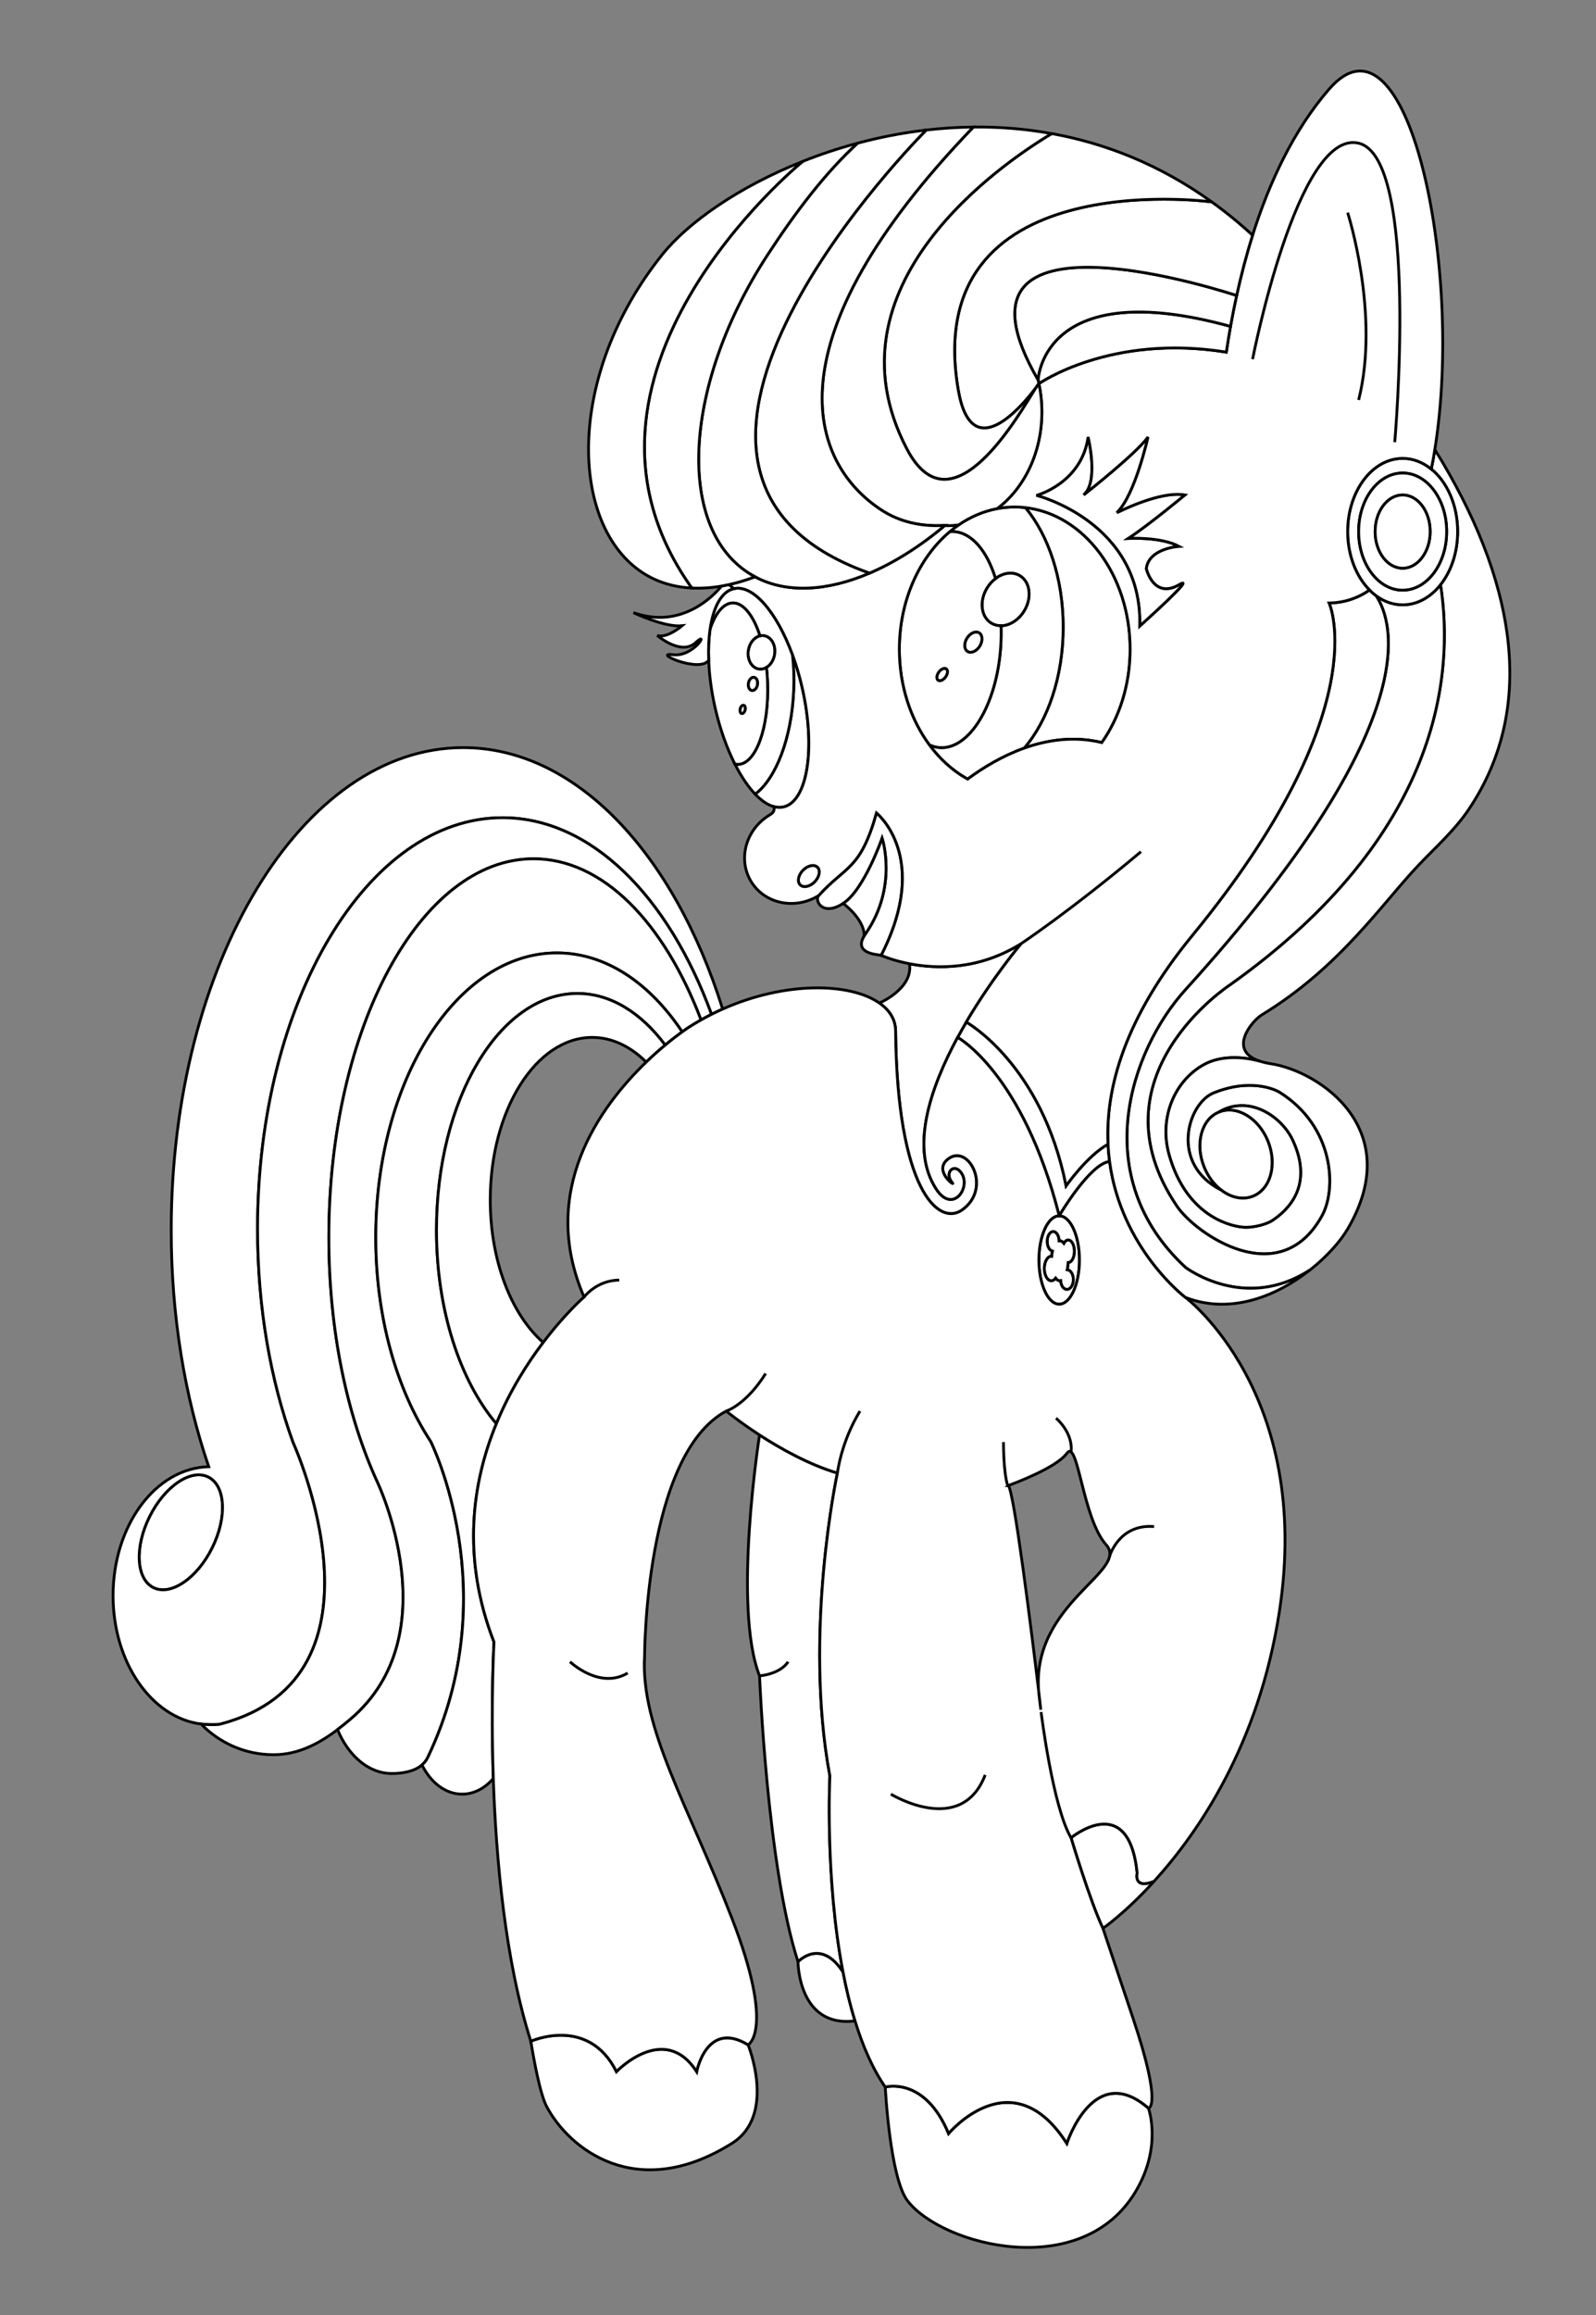 <?xml version="1.0" encoding="utf-8"?>
<!-- Generator: Adobe Illustrator 15.0.0, SVG Export Plug-In . SVG Version: 6.00 Build 0)  -->
<!DOCTYPE svg PUBLIC "-//W3C//DTD SVG 1.1//EN" "http://www.w3.org/Graphics/SVG/1.1/DTD/svg11.dtd">
<svg version="1.1" id="abc" xmlns="http://www.w3.org/2000/svg" xmlns:xlink="http://www.w3.org/1999/xlink" x="0px" y="0px"
	 width="567px" height="822px" viewBox="0 0 567 822" enable-background="new 0 0 567 822" xml:space="preserve">
<rect x="0" y="0" width="567" height="822" fill="#808080" stroke="none"/>
<title>Cororing pony</title>
<desc>Vector coloring pony</desc>
<g id="ZONE">
	<path fill="#FFFFFF" stroke="#000000" d="M410,667.95c-10.279,11.3-18.17,16.7-18.17,16.7c-4.53-9.44-11.33-32.15-11.33-32.15
		s20.5-17,23.5,12.5C404,665,402.5,670.91,410,667.95z"/>
	<path fill="#FFFFFF" stroke="#000000" d="M283.5,696.5c0,0,8.04-8.66,15.99,3.61c1.14,5.947,2.539,11.817,4.27,17.397
		C283.5,720.04,283.5,696.5,283.5,696.5z"/>
	<path fill="#FFFFFF" stroke="#000000" d="M269.84,595c-9.66-24.5,0-85.52,0-85.52c7.41,4.81,17.471,10.46,27.66,13.52
		c0,0-12.17,56.53-2.67,107.53c0,0-1.801,36,4.66,69.58c-7.95-12.271-15.99-3.61-15.99-3.61C272.5,662.5,269.84,595,269.84,595z"/>
	<path fill="#FFFFFF" stroke="#000000" d="M314.5,741c0,0,14-4,22.5,16.5c0,0,22.5-27,42,3.5c0,0,9.5-29.5,29-12.5
		c0,0,5,13.5-4.5,29.5c-19.07,32.13-68.471,19.43-81,3.5C316.12,773.39,314.5,741,314.5,741z"/>
	<path fill="#FFFFFF" stroke="#000000" d="M188.58,724.73c0,0,20.42-9.23,30.42,10.77c0,0,17-17.8,28.5,0c0,0,3.54-18.5,18.27-9.5
		c0,0,10.23,25-5.77,35c-34.01,21.26-57.95,1.75-65.79-13.08C191.84,743.44,189.6,731.01,188.58,724.73z"/>
	<path fill="#FFFFFF" stroke="#000000" d="M75.39,549.57c-5.38,10.85-14.74,17.17-20.89,14.107c-6.16-3.05-6.78-14.33-1.39-25.18
		c5.39-10.85,14.74-17.17,20.89-14.11C80.16,527.44,80.78,538.72,75.39,549.57z"/>
	<path fill="#FFFFFF" stroke="#000000" d="M40.17,566.53c0-25,15.15-45.313,33.98-45.79c-8.48-24.82-13.32-53.49-13.32-84.01
		c0-94.603,46.43-171.292,103.7-171.292c40.15,0,74.97,37.7,92.2,92.831c-1.33,0.579-2.65,1.21-3.96,1.869
		c-15.3-41.869-42.83-69.81-74.25-69.81c-48.06,0-87.02,65.37-87.02,146c0,27.74,4.61,53.68,12.62,75.77
		c0,0,37.91,83.053-25.61,99.98c-1.18,0.31-2.43,0.25-3.68,0.25c-1.15,0-2.28-0.07-3.4-0.22C53.88,609.85,40.17,590.31,40.17,566.53
		z M74,524.39c-6.15-3.06-15.5,3.263-20.89,14.11c-5.39,10.85-4.77,22.13,1.39,25.18c6.15,3.063,15.51-3.26,20.89-14.107
		C80.78,538.72,80.16,527.44,74,524.39z"/>
	<path fill="#FFFFFF" stroke="#000000" d="M74.83,612.33c1.25,0,2.5,0.06,3.68-0.25c63.52-16.93,25.61-99.98,25.61-99.98
		c-8.01-22.09-12.62-48.027-12.62-75.77c0-80.63,38.96-146,87.02-146c31.42,0,58.95,27.94,74.25,69.81
		c-1.25,0.631-2.49,1.29-3.72,1.99c-13.15-34.6-34.91-57.22-59.52-57.22c-40.15,0-72.7,60.17-72.7,134.38
		c0,33.15,6.5,63.5,17.27,86.94c0,0,25.85,54.077-9.62,84.18c-1.49,1.26-3.01,2.5-4.57,3.68c-6.6,4.98-13.94,8.91-22.74,8.91
		c-10.06,0-19.17-4.16-25.74-10.89C72.55,612.26,73.68,612.33,74.83,612.33z"/>
	<path fill="#FFFFFF" stroke="#000000" d="M139.17,629.67c-8.21,0-15.38-6.26-19.26-15.58c1.56-1.18,3.08-2.42,4.57-3.68
		c35.47-30.103,9.62-84.18,9.62-84.18c-10.77-23.44-17.27-53.79-17.27-86.94c0-74.21,32.55-134.38,72.7-134.38
		c24.61,0,46.37,22.62,59.52,57.22c-1.42,0.79-2.83,1.64-4.22,2.53c0,0-0.92,0.58-2.48,1.7c-11.55-17.37-27.23-28.03-44.49-28.03
		c-35.54,0-64.36,45.22-64.36,101c0,28.438,7.49,54.13,19.54,72.479c0,0,26.9,53.62-1.07,112.16c-0.51,1.07-1.21,1.94-2.06,2.66
		C147.12,629.02,142.83,629.67,139.17,629.67z"/>
	<path fill="#FFFFFF" stroke="#000000" d="M155.07,436.73c0,28.42,8.41,53.527,21.28,68.737c-8.51,20.67-12.54,47.34-0.85,77.53
		c0,0-1.19,20.69-0.25,48.45c-3,3.46-6.86,5.55-11.08,5.55c-5.92,0-11.14-4.1-14.26-10.37c0.85-0.72,1.55-1.59,2.06-2.66
		c27.97-58.54,1.07-112.16,1.07-112.16c-12.05-18.35-19.54-44.038-19.54-72.479c0-55.78,28.82-101,64.36-101
		c17.26,0,32.94,10.66,44.49,28.03c-1.5,1.08-3.58,2.66-6.03,4.7c-8.55-11.471-19.4-18.33-31.2-18.33
		C177.48,352.73,155.07,390.34,155.07,436.73z"/>
	<path fill="#FFFFFF" stroke="#000000" d="M174.17,426.03c0,21.81,7.6,40.8,18.81,50.607c-5.62,7.41-11.84,17.17-16.63,28.83
		c-12.87-15.21-21.28-40.317-21.28-68.737c0-46.393,22.41-84,50.05-84c11.8,0,22.65,6.859,31.2,18.329
		c-2.04,1.681-4.33,3.7-6.74,6.03c-5.57-5.55-12.15-8.76-19.2-8.76C190.38,368.33,174.17,394.16,174.17,426.03z"/>
	<path fill="#FFFFFF" stroke="#000000" d="M373.5,454.75c-1.391,0-2.51-1.96-2.51-4.38c0-2.41,1.119-4.37,2.51-4.37
		c0.029,0,0.05,0,0.08,0.01c0.061-0.64,0.16-1.24,0.279-1.8c-1.039-0.229-1.841-1.7-1.841-3.47c0-1.94,0.962-3.51,2.142-3.51
		c1.13,0,2.06,1.447,2.119,3.287c0.069-0.01,0.148-0.02,0.221-0.02c0.52,0,1.02,0.32,1.45,0.89c0.398-0.72,0.938-1.157,1.55-1.157
		c1.22,0,2.21,1.8,2.21,4.02s-0.99,4.02-2.21,4.02h-0.01c-0.04,0.9-0.142,1.75-0.301,2.521c1.198,0.11,2.141,1.65,2.141,3.51
		c0,1.95-1.021,3.521-2.29,3.521c-1.17,0-2.14-1.353-2.271-3.103c-0.09,0.021-0.181,0.03-0.271,0.03c-0.53,0-1.03-0.33-1.47-0.91
		C374.609,454.41,374.07,454.75,373.5,454.75z"/>
	<path fill="#FFFFFF" stroke="#000000" d="M372.02,440.74c0,1.77,0.802,3.24,1.843,3.47c-0.12,0.56-0.222,1.16-0.28,1.8
		c-0.03-0.01-0.05-0.01-0.08-0.01c-1.39,0-2.51,1.96-2.51,4.37c0,2.42,1.12,4.38,2.51,4.38c0.569,0,1.11-0.34,1.53-0.91
		c0.438,0.58,0.938,0.91,1.47,0.91c0.09,0,0.181-0.01,0.271-0.03c0.131,1.75,1.101,3.103,2.271,3.103c1.271,0,2.29-1.57,2.29-3.521
		c0-1.857-0.939-3.397-2.141-3.51c0.16-0.771,0.261-1.62,0.301-2.521h0.01c1.221,0,2.21-1.8,2.21-4.02s-0.989-4.021-2.21-4.021
		c-0.609,0-1.149,0.439-1.55,1.159c-0.431-0.567-0.931-0.89-1.45-0.89c-0.07,0-0.149,0.01-0.22,0.02
		c-0.063-1.84-0.99-3.289-2.12-3.289C372.98,437.23,372.02,438.8,372.02,440.74z M376.29,463.06c-3.979,0-7.21-7.027-7.21-15.697
		s3.229-15.69,7.21-15.69h0.01c3.98,0.01,7.2,7.03,7.2,15.69C383.5,456.03,380.27,463.06,376.29,463.06z"/>
	<path fill="#FFFFFF" stroke="#000000" d="M343.29,362.88c0,0,26.84,14.87,35.46,58.12c0,0,7.561-10.75,14.891-14.76
		c0.102,2.108,0.289,4.16,0.562,6.16c-6.92,0.76-17.57,18.697-17.9,19.27h-0.01c-12.88-50.66-36.08-63.34-36.08-63.34
		C341.21,366.47,342.25,364.65,343.29,362.88z"/>
	<path fill="#FFFFFF" stroke="#000000" d="M341.83,429.58c-8.46,6-23.13-7.21-23.66-63.58c-0.04-4.01-2.141-7.35-5.76-9.87
		c0,0,12.108-5.13,10.688-13.96c9.511,1.85,24.579,2.32,39.729-7.18c0,0-10.21,12.029-19.54,27.89c-1.04,1.771-2.08,3.59-3.08,5.45
		c-9.76,18.04-17.021,39.5-7.562,53.89c6.021,9.16,12.852-1.22,8.5-6.237c-2.528-2.923-5.709,0.56-2.829,3.92
		c1.5,1.75-6.931-4.053-1.649-8.32C344.029,405.63,352.67,421.92,341.83,429.58z"/>
	<path fill="#FFFFFF" stroke="#000000" d="M379,516c-3.779,5.2-19.18,10.85-20.85,11.45c-0.052-0.021-0.103-0.01-0.143,0.04
		c0.021,0,0.07-0.021,0.143-0.04c1.959,0.67,8.448,52.88,10.83,72.729c0.038,0.603,0.1,1.21,0.17,1.82
		c0.289,2.46,0.487,4.1,0.607,5.03c-0.13-1.25-0.398-3.643-0.777-6.853C366.65,569.07,401.34,557.82,393,548.5
		C384.5,539,383,510.5,379,516z M219,735.5c-10-20-30.42-10.77-30.42-10.77v-0.013c-9.13-28.66-12.36-64.71-13.33-93.27
		c-0.94-27.761,0.25-48.45,0.25-48.45c-11.69-30.19-7.66-56.86,0.85-77.53c4.79-11.66,11.01-21.42,16.63-28.83
		c7.84-10.357,14.52-16.14,14.52-16.14c-16.29-37.57,5.59-67.55,22.08-83.41c2.41-2.33,4.7-4.35,6.74-6.03
		c2.45-2.04,4.53-3.619,6.03-4.699c1.56-1.12,2.48-1.7,2.48-1.7c1.39-0.891,2.8-1.74,4.22-2.53c1.23-0.7,2.47-1.36,3.72-1.99
		c1.31-0.66,2.63-1.29,3.96-1.87c22.22-9.899,45.25-9.42,55.68-2.14c3.619,2.52,5.72,5.86,5.76,9.87
		c0.53,56.37,15.2,69.58,23.66,63.58c10.84-7.66,2.2-23.95-5.16-18c-5.279,4.27,3.15,10.068,1.65,8.318
		c-2.881-3.358,0.3-6.841,2.83-3.92c4.35,5.021-2.48,15.399-8.5,6.239c-9.461-14.39-2.2-35.85,7.56-53.89
		c0,0,23.2,12.68,36.08,63.34c-3.979,0-7.21,7.021-7.21,15.689c0,8.67,3.229,15.698,7.21,15.698c3.979,0,7.21-7.027,7.21-15.698
		c0-8.659-3.221-15.682-7.2-15.689c0.33-0.57,10.979-18.51,17.9-19.271c4.159,31.051,26.97,48.25,26.97,48.25s45.33,34,33.33,111.67
		c-7.271,47.021-28.71,78.278-44.5,95.631c-7.5,2.96-6-2.95-6-2.95c-3-29.5-23.5-12.5-23.5-12.5s6.8,22.71,11.33,32.149
		c0,0,0,0,10.67,31.851c10.67,31.85,5.5,32,5.5,32c-19.5-17-29,12.5-29,12.5c-19.5-30.5-42-3.5-42-3.5
		c-8.5-20.5-22.5-16.5-22.5-16.5c-4.521-6.54-8.03-14.65-10.74-23.49c-1.729-5.58-3.13-11.45-4.27-17.397
		c-6.461-33.58-4.66-69.58-4.66-69.58c-9.5-51,2.67-107.53,2.67-107.53c-10.189-3.062-20.25-8.71-27.66-13.521
		C262.7,504.85,258,501,258,501c-29,15.5-29,87-29,87c-1.5,25.5,15.5,53,31,93s5.77,45,5.77,45c-14.73-9-18.27,9.5-18.27,9.5
		C236,717.7,219,735.5,219,735.5z"/>
	<path fill="#FFFFFF" stroke="#000000" d="M433.08,394.8c6.28-2.54,14.07,2.102,17.398,10.36c3.342,8.26,0.962,17.01-5.311,19.54
		c-3.65,1.47-7.8,0.53-11.3-2.15c-0.01,0.01-0.021,0-0.03-0.02c-2.51-1.92-4.68-4.74-6.07-8.19
		C424.43,406.08,426.81,397.33,433.08,394.8z"/>
	<path fill="#FFFFFF" stroke="#000000" d="M285.01,244.23c4.87,21.4,1.891,40.33-6.66,42.28c-1.1,0.25-2.24,0.2-3.4-0.11
		c-2.19-0.59-4.46-2.13-6.67-4.46c7.33-5.47,12.96-19.81,13.68-36.85c0.18-4.4,0.03-8.65-0.42-12.64
		C282.88,236.1,284.061,240.06,285.01,244.23z"/>
	<path fill="#FFFFFF" stroke="#000000" d="M289.46,313.09c-1.69,1.75-4.01,2.24-5.181,1.101c-1.159-1.131-0.739-3.46,0.961-5.2
		c1.689-1.74,4.01-2.24,5.18-1.101C291.58,309.02,291.15,311.35,289.46,313.09z"/>
	<path fill="#FFFFFF" stroke="#000000" d="M307.029,332.23c0.141-0.23,0.301-0.48,0.471-0.73c11.609-16.71,5.88-33.88,5.88-33.88
		S307,316,299.55,320.76c-7.45,4.771-10.25-1.09-8.72-2.79c9.67-10.689,14.79-8.97,20.55-29.35c0,0,19.57,15.57,1.69,50.57
		C312.3,338.88,303.04,338.88,307.029,332.23z"/>
	<path fill="#FFFFFF" stroke="#000000" d="M307.029,332.23c0.021-6.011-7.479-11.471-7.479-11.471
		c7.45-4.76,13.83-23.14,13.83-23.14s5.729,17.17-5.88,33.88C307.33,331.75,307.17,332,307.029,332.23z"/>
	<path fill="#FFFFFF" stroke="#000000" d="M469.67,431.67c-15.06,27.26-44.88,6.41-51.5-3.33c-31.42-46.25,19-78.83,19-78.83
		c74.57-53.09,79.53-109.99,74.59-141.93c3.75-4.73,6.08-11.42,6.08-18.84c0-9.4-3.75-17.64-9.357-22.19
		c0.47-2.26,0.89-4.57,1.26-6.93c28.1,45.27,36.87,90.72,12.107,127.67c-4.92,7.34-11.407,13.11-17.407,19.37
		c-13.44,14.02-28.183,36.63-56.183,53.67c-3.46,2.11-12.438,12.7-0.5,16.5c-6.45-1.84-14.147-2.05-19.93,1.09
		c-10.561,5.73-16.18,19-12.46,32.1c5.8,20.48,20.05,25.052,26.03,25.65c4.22,0.41,9.09-1.32,10.59-2.34
		c10.09-6.79,12.85-16.6,7.21-28.6c-3.87-8.23-15.37-16.23-26.12-9.932c-6.271,2.53-8.65,11.28-5.313,19.54
		c1.393,3.45,3.563,6.271,6.07,8.19c-18.21-9.17-12.09-30.28-3.01-34.38c0.42-0.19,0.85-0.36,1.28-0.5v-0.011
		c11.72-4.47,20.22-1.27,22.56,0.19C474,400,474.97,422.07,469.67,431.67z"/>
	<path fill="#FFFFFF" stroke="#000000" d="M437.17,349.51c0,0-50.42,32.58-19,78.83c6.62,9.74,36.44,30.59,51.5,3.33
		c5.3-9.6,4.33-31.67-15-43.84c-2.34-1.46-10.84-4.66-22.56-0.19v0.011c-0.433,0.14-0.86,0.31-1.28,0.5
		c-9.08,4.1-15.2,25.21,3.01,34.38c0.01,0.02,0.021,0.027,0.03,0.02c3.5,2.683,7.647,3.62,11.3,2.15
		c6.271-2.53,8.65-11.28,5.313-19.54c-3.33-8.26-11.12-12.9-17.4-10.36c10.75-6.3,22.25,1.7,26.12,9.932
		c5.64,12,2.88,21.81-7.21,28.6c-1.5,1.02-6.37,2.75-10.59,2.34c-5.98-0.6-20.23-5.17-26.03-25.649
		c-3.721-13.101,1.898-26.37,12.46-32.101c5.78-3.14,13.479-2.93,19.93-1.09c0.04,0,0.07,0.01,0.103,0.03
		c1.05,0.319,2.26,0.6,3.64,0.81c17.33,2.66,48,23.33,27.271,58.66c-2.521,4.3-7.25,9.729-13.409,14.58
		c-0.011,0.01-0.021,0.01-0.03,0.02c-23.2,15.063-44.16-0.93-44.16-0.93c-34.81-32.19-19.67-77,0-98.67
		c85.771-94.49,73.98-130.38,67.69-139.84c2.8,2.07,6.02,3.25,9.449,3.25c5.21,0,9.96-2.72,13.448-7.16
		C516.7,239.52,511.74,296.42,437.17,349.51z"/>
	<path fill="#FFFFFF" stroke="#000000" d="M421.17,351.33c-19.67,21.67-34.811,66.479,0,98.67c0,0,20.96,15.99,44.16,0.93
		c-11.48,9.03-27.9,16-44.16,9.723c0,0-22.811-17.2-26.97-48.25c-0.271-2-0.46-4.052-0.563-6.16c-0.97-19.9,5.91-44.82,29.86-74.01
		c66-80.42,48.67-118.141,48.67-118.141c5.38-0.08,10.17-1.71,14.37-4.6c0.729,0.74,1.51,1.41,2.32,2
		C495.15,220.95,506.94,256.84,421.17,351.33z"/>
	<path fill="#FFFFFF" stroke="#000000" d="M498.31,209.54c8.633,0,15.633-9.31,15.633-20.8c0-11.49-7-20.8-15.633-20.8
		c-8.63,0-15.63,9.31-15.63,20.8C482.68,200.23,489.68,209.54,498.31,209.54z M498.31,214.74c-3.43,0-6.647-1.18-9.447-3.25
		c-0.813-0.59-1.593-1.26-2.32-2c-4.72-4.74-7.771-12.271-7.771-20.75c0-14.36,8.75-26,19.539-26c3.723,0,7.211,1.39,10.173,3.81
		c5.607,4.55,9.357,12.79,9.357,22.19c0,7.42-2.33,14.11-6.08,18.84C508.27,212.02,503.52,214.74,498.31,214.74z"/>
	<path fill="#FFFFFF" stroke="#000000" d="M488.54,188.74c0,7.18,4.37,13,9.77,13c5.393,0,9.771-5.82,9.771-13
		c0-7.18-4.38-13-9.771-13C492.91,175.74,488.54,181.56,488.54,188.74z M498.31,209.54c-8.63,0-15.63-9.31-15.63-20.8
		c0-11.49,7-20.8,15.63-20.8c8.633,0,15.633,9.31,15.633,20.8C513.94,200.23,506.94,209.54,498.31,209.54z"/>
	<path fill="#FFFFFF" stroke="#000000" d="M498.31,201.74c-5.397,0-9.77-5.82-9.77-13c0-7.18,4.37-13,9.77-13
		c5.393,0,9.771,5.82,9.771,13C508.08,195.92,503.7,201.74,498.31,201.74z"/>
	<path fill="#FFFFFF" stroke="#000000" d="M368.2,175.89c0,0,16.021-4.24,18.357-20.74c0,0,3.961,16.03-1.6,20.58
		c2.03-1.6,18.65-14.72,22.9-20.58c0,0-4.632,20.8-11.07,26.86c5.479-2.67,16.85-7.58,24.21-6.27c0,0-13.14,10.89-20.09,15.41
		c0,0,11.5-0.65,18,2.85c0,0-10.78,0.63-11.643,7.89c0,0,2.5,10.95,11.643,5.69c6.979-4.02-14,14.75-14,14.75
		C405.88,185.33,368.2,175.89,368.2,175.89z"/>
	<path fill="#FFFFFF" stroke="#000000" d="M364.27,180.22c20.882,2.34,37.23,23.96,37.23,50.28c0,12.68-3.8,24.28-10.07,33.15
		c-9.81-2.38-19.278-0.98-27.58,1.98c8.41-9.79,13.853-25.39,13.853-42.95C377.7,205.4,372.439,190.03,364.27,180.22z"/>
	<path fill="#FFFFFF" stroke="#000000" d="M343.29,276.35c-5.03-2.87-9.5-6.95-13.17-11.94c1.2,0.58,2.45,0.92,3.76,1.01
		c10.53,0.73,20.21-15.24,21.62-35.66c0.17-2.59,0.21-5.13,0.12-7.59c3.03-0.05,6.271-2.02,8.271-5.35
		c2.789-4.66,2.079-10.22-1.591-12.42c-2.568-1.54-5.898-1.03-8.63,1.02l-0.01-0.01c-3.01-9.79-8.46-16.36-14.96-16.66
		c-0.432-0.02-0.841-0.01-1.271,0.02c1.029-0.88,2.079-1.68,3.17-2.43c4.149-2.85,8.761-4.83,13.649-5.76
		c2.04-0.38,4.13-0.58,6.25-0.58c1.271,0,2.53,0.07,3.771,0.22c8.171,9.81,13.432,25.18,13.432,42.46
		c0,17.56-5.44,33.16-13.852,42.95c-7.841,2.8-14.641,6.99-19.698,10.7c-0.132,0.1-0.263,0.19-0.382,0.28
		C343.609,276.53,343.45,276.44,343.29,276.35z"/>
	<path fill="#FFFFFF" stroke="#000000" d="M355.62,222.17c-1.21,0.02-2.39-0.27-3.44-0.9c-3.67-2.2-4.38-7.76-1.59-12.42
		c0.84-1.4,1.9-2.56,3.08-3.43c2.73-2.05,6.062-2.56,8.63-1.02c3.671,2.2,4.38,7.76,1.591,12.42
		C361.891,220.15,358.65,222.12,355.62,222.17z"/>
	<path fill="#FFFFFF" stroke="#000000" d="M348.09,229.42c-1.14,1.84-3.09,2.69-4.35,1.9c-1.271-0.78-1.37-2.91-0.23-4.74
		c1.142-1.84,3.09-2.69,4.36-1.9C349.13,225.46,349.23,227.59,348.09,229.42z"/>
	<path fill="#FFFFFF" stroke="#000000" d="M335.939,240.38c-0.812,1.12-2.011,1.63-2.682,1.15c-0.67-0.49-0.56-1.79,0.25-2.91
		c0.813-1.12,2.011-1.63,2.682-1.15C336.859,237.96,336.75,239.26,335.939,240.38z"/>
	<path fill="#FFFFFF" stroke="#000000" d="M343.74,231.32c1.26,0.79,3.21-0.06,4.35-1.9c1.142-1.83,1.04-3.96-0.22-4.74
		c-1.271-0.79-3.22,0.06-4.36,1.9C342.37,228.41,342.471,230.54,343.74,231.32z M333.88,265.42c-1.31-0.09-2.56-0.43-3.76-1.01
		c-6.602-8.97-10.62-20.87-10.62-33.91c0-17.33,7.09-32.63,17.9-41.73c0.01,0,0.01,0,0.01,0h0.01h0.01
		c0.433-0.03,0.84-0.04,1.271-0.02c6.5,0.3,11.949,6.87,14.96,16.66l0.01,0.01c-1.18,0.87-2.239,2.03-3.08,3.43
		c-2.79,4.66-2.079,10.22,1.591,12.42c1.052,0.63,2.229,0.92,3.439,0.9c0.09,2.46,0.05,5-0.12,7.59
		C354.09,250.18,344.41,266.15,333.88,265.42z M333.26,241.53c0.67,0.479,1.87-0.03,2.683-1.15c0.81-1.12,0.92-2.42,0.25-2.91
		c-0.673-0.479-1.871,0.03-2.683,1.15C332.7,239.74,332.59,241.04,333.26,241.53z"/>
	<path fill="#FFFFFF" stroke="#000000" d="M262.95,251.64c0.2-0.82,0.77-1.38,1.26-1.26c0.49,0.12,0.72,0.89,0.52,1.71
		c-0.2,0.81-0.77,1.38-1.26,1.26C262.98,253.22,262.75,252.46,262.95,251.64z"/>
	<path fill="#FFFFFF" stroke="#000000" d="M267.08,245.18c-0.89-0.16-1.44-1.34-1.21-2.64s1.14-2.23,2.04-2.07
		c0.9,0.15,1.44,1.34,1.21,2.64C268.89,244.41,267.98,245.33,267.08,245.18z"/>
	<path fill="#FFFFFF" stroke="#000000" d="M269.58,237.55c-2.58-0.41-4.25-3.4-3.73-6.67c0.42-2.63,2.13-4.66,4.12-5.14
		c0.48-0.12,0.99-0.14,1.5-0.06c2.58,0.42,4.26,3.41,3.73,6.68c-0.33,2.07-1.46,3.77-2.9,4.63
		C271.47,237.49,270.53,237.7,269.58,237.55z"/>
	<path fill="#FFFFFF" stroke="#000000" d="M252.26,223.41c1.15-7.97,4.06-13.42,8.44-14.42c6.88-1.56,15.28,8.36,20.84,23.46
		c0.45,3.99,0.6,8.24,0.42,12.64c-0.72,17.04-6.35,31.38-13.68,36.85c-2.52-2.63-4.98-6.27-7.2-10.67c0.4,0.09,0.8,0.13,1.2,0.11
		c6.31-0.22,10.97-13.22,10.41-29.05c-0.07-1.83-0.19-3.61-0.39-5.34c1.44-0.86,2.57-2.56,2.9-4.63c0.53-3.27-1.15-6.26-3.73-6.68
		c-0.51-0.08-1.02-0.06-1.5,0.06c-2.33-7.18-5.89-11.78-9.71-11.65C256.97,214.2,254.14,217.78,252.26,223.41z"/>
	<path fill="#FFFFFF" stroke="#000000" d="M267.08,245.18c0.9,0.15,1.81-0.77,2.04-2.07c0.23-1.3-0.31-2.49-1.21-2.64
		c-0.9-0.16-1.81,0.771-2.04,2.07S266.19,245.02,267.08,245.18z M263.47,253.35c0.49,0.12,1.06-0.45,1.26-1.26
		c0.2-0.82-0.03-1.59-0.52-1.71c-0.49-0.12-1.06,0.44-1.26,1.26C262.75,252.46,262.98,253.22,263.47,253.35z M272.69,242.33
		c0.56,15.83-4.1,28.83-10.41,29.05c-0.4,0.02-0.8-0.02-1.2-0.11c-2.84-5.61-5.31-12.46-7.03-20c-1.33-5.88-2.08-11.57-2.27-16.77
		c-0.17-4.04,0-7.78,0.48-11.09c1.88-5.63,4.71-9.21,8-9.32c3.82-0.13,7.38,4.47,9.71,11.65c-1.99,0.48-3.7,2.51-4.12,5.14
		c-0.52,3.27,1.15,6.26,3.73,6.67c0.95,0.15,1.89-0.06,2.72-0.56C272.5,238.72,272.62,240.5,272.69,242.33z"/>
	<path fill="#FFFFFF" stroke="#000000" d="M251.71,234.5c-3.28,4.5-20.21-3-12.71-2.05c7.5,0.95,13.26-9.04,8.12-4.28
		c-5.13,4.77-13.62-2.54-13.62-2.54c3.5,1.13,8.85-3.46,8.85-3.46c-5.97,0.65-16.7-4.36-17.32-4.66
		c17.46,6.25,29.09-6.68,31.31-9.43c0.9-0.16,1.81-0.34,2.72-0.54l1.64,1.45c-4.38,1-7.29,6.45-8.44,14.42
		c-0.48,3.31-0.65,7.05-0.48,11.09H251.71z"/>
	<path fill="#FFFFFF" stroke="#000000" d="M368.2,175.89c0,0,37.68,9.44,36.71,46.44c0,0,20.979-18.77,14-14.75
		c-9.142,5.26-11.642-5.69-11.642-5.69c0.859-7.26,11.642-7.89,11.642-7.89c-6.5-3.5-18-2.85-18-2.85
		c6.949-4.52,20.09-15.41,20.09-15.41c-7.359-1.31-18.73,3.6-24.21,6.27c6.44-6.06,11.069-26.86,11.069-26.86
		c-4.25,5.86-20.869,18.98-22.899,20.58c5.56-4.55,1.601-20.58,1.601-20.58C384.221,171.65,368.2,175.89,368.2,175.89z
		 M284.279,314.19c1.171,1.14,3.49,0.649,5.181-1.101c1.69-1.74,2.12-4.07,0.96-5.2c-1.17-1.14-3.49-0.64-5.18,1.101
		C283.54,310.73,283.12,313.06,284.279,314.19z M260.7,208.99l-1.64-1.45c3-0.67,6.06-1.59,9.16-2.76
		c11.24,5.99,25.62,5.14,40.65-1.28c8.87-3.78,17.96-9.5,26.76-16.89c0.33,0.01,0.66,0.02,1,0.02c1.341,0,2.67-0.1,3.97-0.29
		c-1.09,0.75-2.14,1.55-3.17,2.43h-0.01h-0.01c0,0,0,0-0.01,0c-10.813,9.1-17.9,24.4-17.9,41.73c0,13.04,4.02,24.94,10.62,33.91
		c3.67,4.99,8.14,9.07,13.17,11.94c0.16,0.09,0.319,0.18,0.479,0.26c0.119-0.09,0.25-0.18,0.382-0.28
		c5.06-3.71,11.857-7.9,19.698-10.7c8.302-2.96,17.771-4.36,27.58-1.98c6.271-8.87,10.069-20.47,10.069-33.15
		c0-26.32-16.352-47.94-37.229-50.28c-1.239-0.15-2.5-0.22-3.771-0.22c-2.12,0-4.21,0.2-6.25,0.58
		c9.53-7.11,15.88-19.82,15.88-34.32c0-3.47-0.359-6.83-1.05-10.04v-0.01c0,0,25.398-17.84,66.58-11.19
		c0.438-2.97,0.938-6.03,1.49-9.15c0.64-3.57,1.367-7.23,2.18-10.95c1.54-7.01,3.398-14.21,5.67-21.39
		c5.91-18.73,14.55-37.3,27.17-51.87c27.86-32.17,48.03,63.25,37.57,127.96c-0.37,2.36-0.79,4.67-1.26,6.93
		c-2.963-2.42-6.45-3.81-10.173-3.81c-10.79,0-19.54,11.64-19.54,26c0,8.48,3.053,16.01,7.771,20.75c-4.2,2.89-8.99,4.52-14.37,4.6
		c0,0,17.33,37.72-48.67,118.141c-23.95,29.189-30.83,54.109-29.86,74.01c-7.33,4.01-14.89,14.76-14.89,14.76
		c-8.62-43.25-35.46-58.12-35.46-58.12c9.33-15.859,19.54-27.89,19.54-27.89c-15.149,9.5-30.22,9.03-39.729,7.18
		c-6.188-1.2-10.028-2.979-10.028-2.979c17.88-35-1.69-50.57-1.69-50.57c-5.76,20.38-10.88,18.66-20.55,29.35
		c-8.36,5.16-19.08,2.971-23.94-4.91c-4.86-7.869-2.02-18.43,6.35-23.6c1.04-0.64,2.07-1.21,1.71-3.06c1.16,0.31,2.3,0.36,3.4,0.11
		c8.549-1.95,11.53-20.88,6.66-42.28c-0.948-4.17-2.13-8.13-3.47-11.78C275.98,217.35,267.58,207.43,260.7,208.99z"/>
	<path fill="#FFFFFF" stroke="#000000" d="M435.66,125.02c-41.18-6.65-66.58,11.19-66.58,11.19c-0.09-0.43-0.18-0.86-0.29-1.28
		c0,0,0,0,0-0.01c0.03-0.71,1.989-37.29,68.36-19.05C436.6,118.99,436.1,122.05,435.66,125.02z"/>
	<path fill="#FFFFFF" stroke="#000000" d="M368.79,134.92c-38.66-66.59,70.54-30,70.54-30c-0.813,3.72-1.54,7.38-2.18,10.95
		C370.779,97.63,368.82,134.21,368.79,134.92z"/>
	<path fill="#FFFFFF" stroke="#000000" d="M367.98,137.72c-4.66,6.23-22.882,28.33-27.58,0.61
		c-13.593-80.11,88.39-66.88,90.067-66.65c4.933,3.53,9.78,7.47,14.53,11.85c-2.27,7.18-4.13,14.38-5.67,21.39
		c0,0-109.2-36.59-70.54,30c0,0.01,0,0.01,0,0.01c0.109,0.42,0.2,0.85,0.29,1.28v0.01h-0.011c-0.17,0.11-0.529,0.62-1.039,1.44
		C368.01,137.68,368,137.7,367.98,137.72z"/>
	<path fill="#FFFFFF" stroke="#000000" d="M367.98,137.72c-5.643,8.87-29.791,52.4-45.853,21.61
		c-30.278-58.04,34.29-101.6,51.5-111.9c19.15,3.47,38.5,11.05,56.84,24.25c-1.68-0.23-103.66-13.46-90.067,66.65
		C345.1,166.05,363.32,143.95,367.98,137.72z"/>
	<path fill="#FFFFFF" stroke="#000000" d="M373.63,47.43c-17.21,10.3-81.78,53.86-51.5,111.9c16.063,30.79,40.21-12.74,45.852-21.61
		c0.021-0.02,0.028-0.04,0.051-0.06c0.608-0.82,0.979-1.36,1.039-1.44h0.011c0.688,3.21,1.05,6.57,1.05,10.04
		c0,14.5-6.35,27.21-15.88,34.32c-4.89,0.93-9.5,2.91-13.649,5.76c-1.301,0.19-2.631,0.29-3.971,0.29c-0.34,0-0.67-0.01-1-0.02
		c0.03-0.03,0.062-0.05,0.08-0.07c-0.24,0.01-0.479,0.02-0.72,0.04c-8.091,0.38-15.54-1.36-21.852-5.48
		C287.3,164.22,272.741,120.94,345.8,45.11C354.939,45.01,364.26,45.73,373.63,47.43z"/>
	<path fill="#FFFFFF" stroke="#000000" d="M345.8,45.11c-73.06,75.83-58.5,119.11-32.659,135.99c6.312,4.12,13.761,5.86,21.852,5.48
		c0.21,0.01,0.43,0.02,0.64,0.03c-8.8,7.39-17.89,13.11-26.76,16.89c-101.37-36,19.8-156.93,19.8-156.93l-0.04-0.35
		C334.26,45.55,339.99,45.17,345.8,45.11z"/>
	<path fill="#FFFFFF" stroke="#000000" d="M328.67,46.57c0,0-121.17,120.93-19.8,156.93c-15.03,6.42-29.41,7.27-40.65,1.28
		c-0.85-0.45-1.69-0.94-2.5-1.47c-25.84-16.89-22.71-67.42,6.99-112.87c9.94-15.21,20.56-29.21,31.95-39.6
		c7.68-2.05,15.71-3.64,23.97-4.62L328.67,46.57z"/>
	<path fill="#FFFFFF" stroke="#000000" d="M272.71,90.44c-29.7,45.45-32.83,95.98-6.99,112.87c0.81,0.53,1.65,1.02,2.5,1.47
		c-3.1,1.17-6.16,2.09-9.16,2.76c-0.91,0.2-1.82,0.38-2.72,0.54c-3.64,0.63-7.18,0.87-10.59,0.69
		c-53.67-75.28,38.29-150.55,39.41-151.46c0.01-0.01,0.01-0.01,0.01-0.01c6.17-2.46,12.689-4.64,19.49-6.46
		C293.27,61.23,282.65,75.23,272.71,90.44z"/>
	<path fill="#FFFFFF" stroke="#000000" d="M285.16,57.31c-1.12,0.91-93.08,76.18-39.41,151.46c-6.41-0.31-12.33-2.09-17.49-5.46
		c-25.84-16.89-27.49-69.79,6.98-112.87C244.29,79.13,262.27,66.39,285.16,57.31z"/>
</g>
<g id="LINE">
	<path fill="none" stroke="#000000" d="M445,127.524c0,0,15.928-81.864,37.68-76.684C504.432,56.02,495.5,157,495.5,157"/>
	<path fill="none" stroke="#000000" d="M478.77,75.5c0,0,11.594,36,3.91,66.5"/>
	<path fill="none" stroke="#000000" d="M405.334,302.396C380.167,323.5,362.83,334.99,362.83,334.99"/>
	<path fill="none" stroke="#000000" d="M258,501c0,0,7-2.17,14-13.335"/>
	<path fill="none" stroke="#000000" d="M297.5,523c0,0,1.273-11,8.014-22"/>
	<path fill="none" stroke="#000000" d="M356.5,512c0,0-0.068,10.697,1.51,15.49"/>
	<path fill="none" stroke="#000000" d="M380.5,515.501c0,0,1.21-6.001-5.32-12.001"/>
	<path fill="none" stroke="#000000" d="M394.2,552.523c0,0,3.3-11.523,15.8-10.523"/>
	<path fill="none" stroke="#000000" d="M316.5,637c0,0,25,15.34,33.5-6.83"/>
	<path fill="none" stroke="#000000" d="M202.5,590c0,0,10.5,10,20.5,4"/>
	<path fill="none" stroke="#000000" d="M269.84,595c0,0,7.16-0.5,10.16-5"/>
	<path fill="none" stroke="#000000" d="M207.5,460.5c0,0,4.5-6,12.5-6"/>
	<path fill="none" stroke="#000000" d="M369.859,607.84c0,0,4.141,33.66,10.641,44.66"/>
</g>
</svg>
